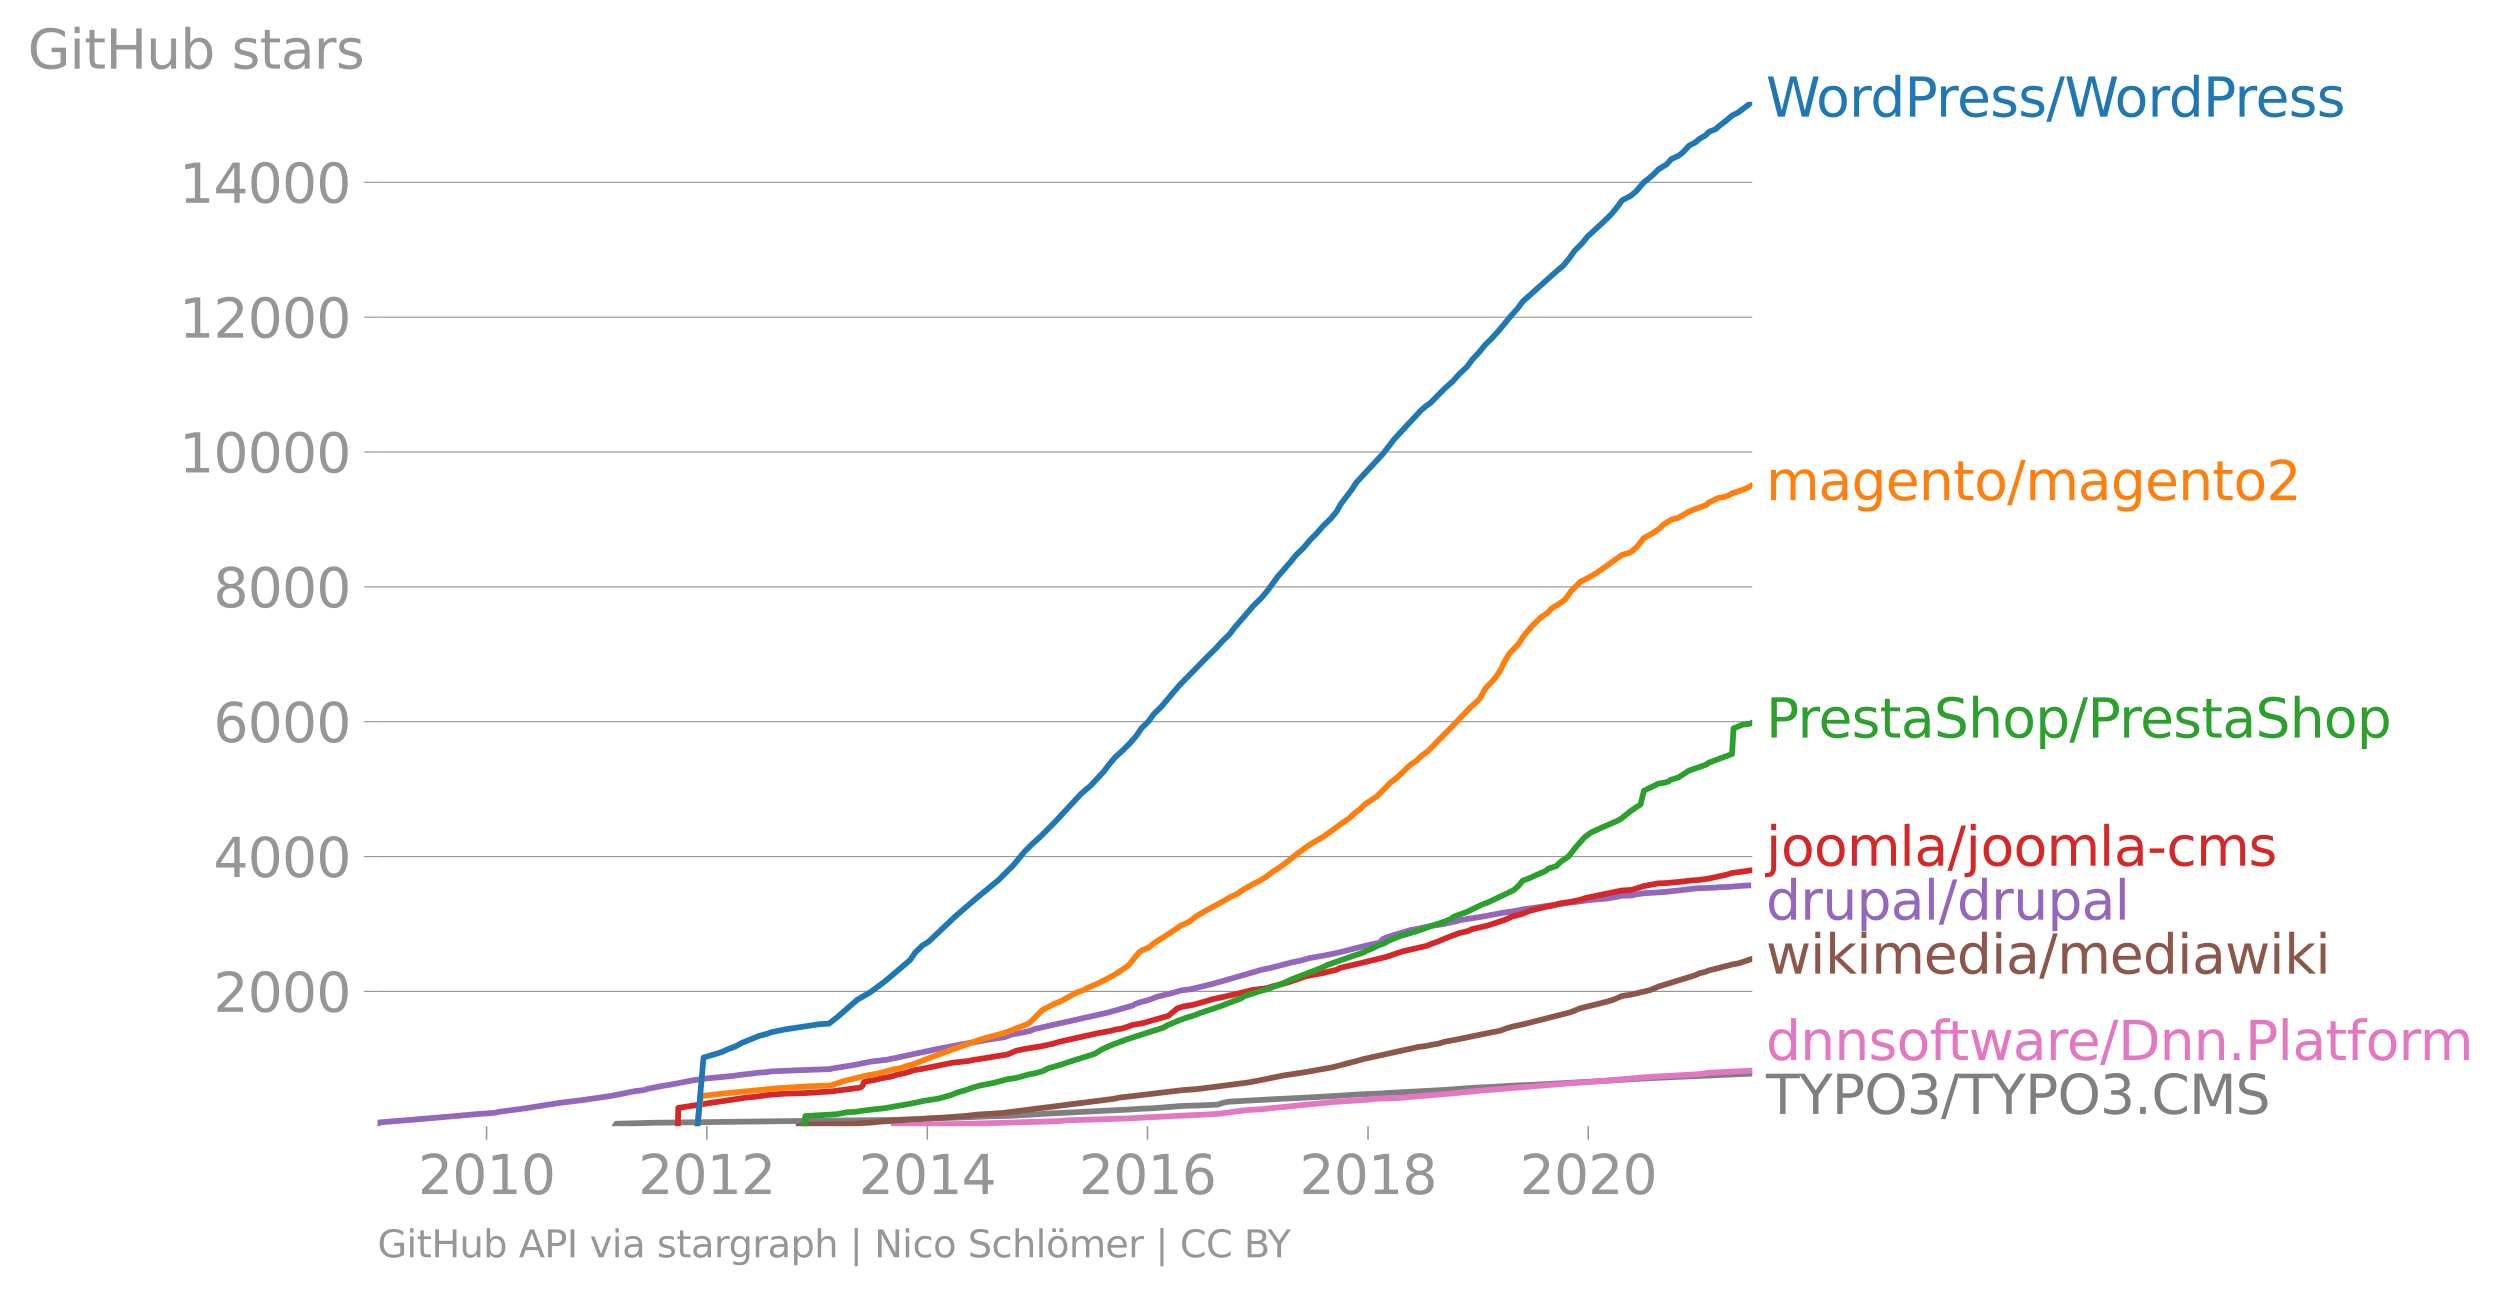 <svg height="448.138" viewBox="0 0 649.443 336.104" width="865.924" xmlns="http://www.w3.org/2000/svg" xmlns:xlink="http://www.w3.org/1999/xlink"><defs><style>*{stroke-linecap:butt;stroke-linejoin:round}</style></defs><g id="figure_1"><path d="M0 336.104h649.443V0H0z" style="fill:none" id="patch_1"/><g id="axes_1"><path d="M98.073 292.56h357.12V26.446H98.073z" style="fill:none" id="patch_2"/><path clip-path="url(#p1e7a2d6b0b)" d="m159.735 292.56.349-.631 9.864-.263 63.19-.77 5.09-.229 11.171-.35 7.911-.333 5.297-.122 10.1-.613 19.943-.981 3.767-.245 3.204-.123 7.134-.578 5.185-.175 4.37-.193 1.108-.385 1.712-.368 6.588-.368 6.75-.368 9.55-.473 12.166-.753 4.87-.175.96-.105 14.065-.753 9.892-.7 2.924-.123 8.2-.473 2.88-.088 11.918-.665 7.126-.386 2.655-.14 3.767-.263 3.54-.21 7.069-.333 20.97-.928h0" style="fill:none;stroke:#7f7f7f;stroke-linecap:square;stroke-width:1.5" id="line2d_1"/><g id="matplotlib.axis_1"><g id="xtick_1"><g id="line2d_2"><defs><path d="M0 0v3.5" id="m5757eb137d" style="stroke:#969696;stroke-width:.4"/></defs><use style="fill:#969696;stroke:#969696;stroke-width:.4" x="126.396" xlink:href="#m5757eb137d" y="292.559"/></g><g style="fill:#969696" transform="matrix(.14 0 0 -.14 108.581 310.197)" id="text_1"><defs><path d="M1228 531h2203V0H469v531q359 372 979 998 621 627 780 809 303 340 423 576 121 236 121 464 0 372-261 606-261 235-680 235-297 0-627-103-329-103-704-313v638q381 153 712 231 332 78 607 78 725 0 1156-363 431-362 431-968 0-288-108-546-107-257-392-607-78-91-497-524-418-433-1181-1211z" id="DejaVuSans-32" transform="scale(.016)"/><path d="M2034 4250q-487 0-733-480-245-479-245-1442 0-959 245-1439 246-480 733-480 491 0 736 480 246 480 246 1439 0 963-246 1442-245 480-736 480zm0 500q785 0 1199-621 414-620 414-1801 0-1178-414-1799Q2819-91 2034-91q-784 0-1198 620-414 621-414 1799 0 1181 414 1801 414 621 1198 621z" id="DejaVuSans-30" transform="scale(.016)"/><path d="M794 531h1031v3560L703 3866v575l1116 225h631V531h1031V0H794v531z" id="DejaVuSans-31" transform="scale(.016)"/></defs><use xlink:href="#DejaVuSans-32"/><use x="63.623" xlink:href="#DejaVuSans-30"/><use x="127.246" xlink:href="#DejaVuSans-31"/><use x="190.869" xlink:href="#DejaVuSans-30"/></g></g><g id="xtick_2"><use style="fill:#969696;stroke:#969696;stroke-width:.4" x="183.604" xlink:href="#m5757eb137d" y="292.559" id="line2d_3"/><g style="fill:#969696" transform="matrix(.14 0 0 -.14 165.789 310.197)" id="text_2"><use xlink:href="#DejaVuSans-32"/><use x="63.623" xlink:href="#DejaVuSans-30"/><use x="127.246" xlink:href="#DejaVuSans-31"/><use x="190.869" xlink:href="#DejaVuSans-32"/></g></g><g id="xtick_3"><use style="fill:#969696;stroke:#969696;stroke-width:.4" x="240.89" xlink:href="#m5757eb137d" y="292.559" id="line2d_4"/><g style="fill:#969696" transform="matrix(.14 0 0 -.14 223.075 310.197)" id="text_3"><defs><path d="M2419 4116 825 1625h1594v2491zm-166 550h794V1625h666v-525h-666V0h-628v1100H313v609l1940 2957z" id="DejaVuSans-34" transform="scale(.016)"/></defs><use xlink:href="#DejaVuSans-32"/><use x="63.623" xlink:href="#DejaVuSans-30"/><use x="127.246" xlink:href="#DejaVuSans-31"/><use x="190.869" xlink:href="#DejaVuSans-34"/></g></g><g id="xtick_4"><use style="fill:#969696;stroke:#969696;stroke-width:.4" x="298.097" xlink:href="#m5757eb137d" y="292.559" id="line2d_5"/><g style="fill:#969696" transform="matrix(.14 0 0 -.14 280.282 310.197)" id="text_4"><defs><path d="M2113 2584q-425 0-674-291-248-290-248-796 0-503 248-796 249-292 674-292t673 292q248 293 248 796 0 506-248 796-248 291-673 291zm1253 1979v-575q-238 112-480 171-242 60-480 60-625 0-955-422-329-422-376-1275 184 272 462 417 279 145 613 145 703 0 1111-427 408-426 408-1160 0-719-425-1154Q2819-91 2113-91q-810 0-1238 620-428 621-428 1799 0 1106 525 1764t1409 658q238 0 480-47t505-140z" id="DejaVuSans-36" transform="scale(.016)"/></defs><use xlink:href="#DejaVuSans-32"/><use x="63.623" xlink:href="#DejaVuSans-30"/><use x="127.246" xlink:href="#DejaVuSans-31"/><use x="190.869" xlink:href="#DejaVuSans-36"/></g></g><g id="xtick_5"><use style="fill:#969696;stroke:#969696;stroke-width:.4" x="355.383" xlink:href="#m5757eb137d" y="292.559" id="line2d_6"/><g style="fill:#969696" transform="matrix(.14 0 0 -.14 337.568 310.197)" id="text_5"><defs><path d="M2034 2216q-450 0-708-241-257-241-257-662 0-422 257-663 258-241 708-241t709 242q260 243 260 662 0 421-258 662-257 241-711 241zm-631 268q-406 100-633 378-226 279-226 679 0 559 398 884 399 325 1092 325 697 0 1094-325t397-884q0-400-227-679-226-278-629-378 456-106 710-416 255-309 255-755 0-679-414-1042Q2806-91 2034-91q-771 0-1186 362-414 363-414 1042 0 446 256 755 257 310 713 416zm-231 997q0-362 226-565 227-203 636-203 407 0 636 203 230 203 230 565 0 363-230 566-229 203-636 203-409 0-636-203-226-203-226-566z" id="DejaVuSans-38" transform="scale(.016)"/></defs><use xlink:href="#DejaVuSans-32"/><use x="63.623" xlink:href="#DejaVuSans-30"/><use x="127.246" xlink:href="#DejaVuSans-31"/><use x="190.869" xlink:href="#DejaVuSans-38"/></g></g><g id="xtick_6"><use style="fill:#969696;stroke:#969696;stroke-width:.4" x="412.59" xlink:href="#m5757eb137d" y="292.559" id="line2d_7"/><g style="fill:#969696" transform="matrix(.14 0 0 -.14 394.775 310.197)" id="text_6"><use xlink:href="#DejaVuSans-32"/><use x="63.623" xlink:href="#DejaVuSans-30"/><use x="127.246" xlink:href="#DejaVuSans-32"/><use x="190.869" xlink:href="#DejaVuSans-30"/></g></g></g><g id="matplotlib.axis_2"><g id="ytick_1"><path clip-path="url(#p1e7a2d6b0b)" d="M98.073 257.546h357.12" style="fill:none;stroke:#969696;stroke-linecap:square;stroke-width:.3" id="line2d_8"/><g id="line2d_9"><defs><path d="M0 0h-3.5" id="mc41601479d" style="stroke:#969696;stroke-width:.3"/></defs><use style="fill:#969696;stroke:#969696;stroke-width:.3" x="98.073" xlink:href="#mc41601479d" y="257.546"/></g><g style="fill:#969696" transform="matrix(.14 0 0 -.14 55.443 262.865)" id="text_7"><use xlink:href="#DejaVuSans-32"/><use x="63.623" xlink:href="#DejaVuSans-30"/><use x="127.246" xlink:href="#DejaVuSans-30"/><use x="190.869" xlink:href="#DejaVuSans-30"/></g></g><g id="ytick_2"><path clip-path="url(#p1e7a2d6b0b)" d="M98.073 222.515h357.12" style="fill:none;stroke:#969696;stroke-linecap:square;stroke-width:.3" id="line2d_10"/><use style="fill:#969696;stroke:#969696;stroke-width:.3" x="98.073" xlink:href="#mc41601479d" y="222.515" id="line2d_11"/><g style="fill:#969696" transform="matrix(.14 0 0 -.14 55.443 227.834)" id="text_8"><use xlink:href="#DejaVuSans-34"/><use x="63.623" xlink:href="#DejaVuSans-30"/><use x="127.246" xlink:href="#DejaVuSans-30"/><use x="190.869" xlink:href="#DejaVuSans-30"/></g></g><g id="ytick_3"><path clip-path="url(#p1e7a2d6b0b)" d="M98.073 187.484h357.12" style="fill:none;stroke:#969696;stroke-linecap:square;stroke-width:.3" id="line2d_12"/><use style="fill:#969696;stroke:#969696;stroke-width:.3" x="98.073" xlink:href="#mc41601479d" y="187.484" id="line2d_13"/><g style="fill:#969696" transform="matrix(.14 0 0 -.14 55.443 192.803)" id="text_9"><use xlink:href="#DejaVuSans-36"/><use x="63.623" xlink:href="#DejaVuSans-30"/><use x="127.246" xlink:href="#DejaVuSans-30"/><use x="190.869" xlink:href="#DejaVuSans-30"/></g></g><g id="ytick_4"><path clip-path="url(#p1e7a2d6b0b)" d="M98.073 152.453h357.12" style="fill:none;stroke:#969696;stroke-linecap:square;stroke-width:.3" id="line2d_14"/><use style="fill:#969696;stroke:#969696;stroke-width:.3" x="98.073" xlink:href="#mc41601479d" y="152.453" id="line2d_15"/><g style="fill:#969696" transform="matrix(.14 0 0 -.14 55.443 157.772)" id="text_10"><use xlink:href="#DejaVuSans-38"/><use x="63.623" xlink:href="#DejaVuSans-30"/><use x="127.246" xlink:href="#DejaVuSans-30"/><use x="190.869" xlink:href="#DejaVuSans-30"/></g></g><g id="ytick_5"><path clip-path="url(#p1e7a2d6b0b)" d="M98.073 117.422h357.12" style="fill:none;stroke:#969696;stroke-linecap:square;stroke-width:.3" id="line2d_16"/><use style="fill:#969696;stroke:#969696;stroke-width:.3" x="98.073" xlink:href="#mc41601479d" y="117.422" id="line2d_17"/><g style="fill:#969696" transform="matrix(.14 0 0 -.14 46.536 122.741)" id="text_11"><use xlink:href="#DejaVuSans-31"/><use x="63.623" xlink:href="#DejaVuSans-30"/><use x="127.246" xlink:href="#DejaVuSans-30"/><use x="190.869" xlink:href="#DejaVuSans-30"/><use x="254.492" xlink:href="#DejaVuSans-30"/></g></g><g id="ytick_6"><path clip-path="url(#p1e7a2d6b0b)" d="M98.073 82.391h357.12" style="fill:none;stroke:#969696;stroke-linecap:square;stroke-width:.3" id="line2d_18"/><use style="fill:#969696;stroke:#969696;stroke-width:.3" x="98.073" xlink:href="#mc41601479d" y="82.391" id="line2d_19"/><g style="fill:#969696" transform="matrix(.14 0 0 -.14 46.536 87.71)" id="text_12"><use xlink:href="#DejaVuSans-31"/><use x="63.623" xlink:href="#DejaVuSans-32"/><use x="127.246" xlink:href="#DejaVuSans-30"/><use x="190.869" xlink:href="#DejaVuSans-30"/><use x="254.492" xlink:href="#DejaVuSans-30"/></g></g><g id="ytick_7"><path clip-path="url(#p1e7a2d6b0b)" d="M98.073 47.36h357.12" style="fill:none;stroke:#969696;stroke-linecap:square;stroke-width:.3" id="line2d_20"/><use style="fill:#969696;stroke:#969696;stroke-width:.3" x="98.073" xlink:href="#mc41601479d" y="47.361" id="line2d_21"/><g style="fill:#969696" transform="matrix(.14 0 0 -.14 46.536 52.68)" id="text_13"><use xlink:href="#DejaVuSans-31"/><use x="63.623" xlink:href="#DejaVuSans-34"/><use x="127.246" xlink:href="#DejaVuSans-30"/><use x="190.869" xlink:href="#DejaVuSans-30"/><use x="254.492" xlink:href="#DejaVuSans-30"/></g></g><g style="fill:#969696" transform="matrix(.14 0 0 -.14 7.2 17.838)" id="text_14"><defs><path d="M3809 666v1253H2778v519h1656V434q-365-259-806-392-440-133-940-133-1094 0-1712 639-617 640-617 1780 0 1144 617 1783 618 639 1712 639 456 0 867-113 411-112 758-331v-672q-350 297-744 447t-828 150q-857 0-1287-478-429-478-429-1425 0-944 429-1422 430-478 1287-478 334 0 596 58 263 58 472 180z" id="DejaVuSans-47" transform="scale(.016)"/><path d="M603 3500h575V0H603v3500zm0 1363h575v-729H603v729z" id="DejaVuSans-69" transform="scale(.016)"/><path d="M1172 4494v-994h1184v-447H1172V1153q0-428 117-550t477-122h590V0h-590q-666 0-919 248-253 249-253 905v1900H172v447h422v994h578z" id="DejaVuSans-74" transform="scale(.016)"/><path d="M628 4666h631V2753h2294v1913h631V0h-631v2222H1259V0H628v4666z" id="DejaVuSans-48" transform="scale(.016)"/><path d="M544 1381v2119h575V1403q0-497 193-746 194-248 582-248 465 0 735 297 271 297 271 810v1984h575V0h-575v538q-209-319-486-474-276-155-642-155-603 0-916 375-312 375-312 1097zm1447 2203z" id="DejaVuSans-75" transform="scale(.016)"/><path d="M3116 1747q0 634-261 995t-717 361q-457 0-718-361t-261-995q0-634 261-995t718-361q456 0 717 361t261 995zM1159 2969q182 312 458 463 277 152 661 152 638 0 1036-506 399-506 399-1331T3314 415Q2916-91 2278-91q-384 0-661 152-276 152-458 464V0H581v4863h578V2969z" id="DejaVuSans-62" transform="scale(.016)"/><path d="M2834 3397v-544q-243 125-506 187-262 63-544 63-428 0-642-131t-214-394q0-200 153-314t616-217l197-44q612-131 870-370t258-667q0-488-386-773Q2250-91 1575-91q-281 0-586 55T347 128v594q319-166 628-249 309-82 613-82 406 0 624 139 219 139 219 392 0 234-158 359-157 125-692 241l-200 47q-534 112-772 345-237 233-237 639 0 494 350 762 350 269 994 269 318 0 599-47 282-46 519-140z" id="DejaVuSans-73" transform="scale(.016)"/><path d="M2194 1759q-697 0-966-159t-269-544q0-306 202-486 202-179 548-179 479 0 768 339t289 901v128h-572zm1147 238V0h-575v531q-197-318-491-470T1556-91q-537 0-855 302-317 302-317 808 0 590 395 890 396 300 1180 300h807v57q0 397-261 614t-733 217q-300 0-585-72-284-72-546-216v532q315 122 612 182 297 61 578 61 760 0 1135-394 375-393 375-1193z" id="DejaVuSans-61" transform="scale(.016)"/><path d="M2631 2963q-97 56-211 82-114 27-251 27-488 0-749-317t-261-911V0H581v3500h578v-544q182 319 472 473 291 155 707 155 59 0 131-8 72-7 159-23l3-590z" id="DejaVuSans-72" transform="scale(.016)"/></defs><use xlink:href="#DejaVuSans-47"/><use x="77.49" xlink:href="#DejaVuSans-69"/><use x="105.273" xlink:href="#DejaVuSans-74"/><use x="144.482" xlink:href="#DejaVuSans-48"/><use x="219.678" xlink:href="#DejaVuSans-75"/><use x="283.057" xlink:href="#DejaVuSans-62"/><use x="346.533" xlink:href="#DejaVuSans-20"/><use x="378.32" xlink:href="#DejaVuSans-73"/><use x="430.42" xlink:href="#DejaVuSans-74"/><use x="469.629" xlink:href="#DejaVuSans-61"/><use x="530.908" xlink:href="#DejaVuSans-72"/><use x="572.021" xlink:href="#DejaVuSans-73"/></g></g><path clip-path="url(#p1e7a2d6b0b)" d="m232.2 292.56 1.24-.123 3.597-.14 4.62-.228 8.683-.105 10.52-.298 14.666-.438 1.599-.193 16.497-.508 3.977-.245 9.58-.473 4.354-.192 4.965-.28 7.42-.964 3.264-.193 19.126-1.909 8.7-.578 3.425-.315 5.078-.158 14.5-1.243 5.791-.578 19.444-1.612 3.716-.298 8.018-.578 12.985-1.12 13.492-.754 2.41-.35 8.722-.438 2.192-.123h0" style="fill:none;stroke:#e377c2;stroke-linecap:square;stroke-width:1.5" id="line2d_22"/><path clip-path="url(#p1e7a2d6b0b)" d="m207.568 292.56 1.5-.439 12.803-.21.569-.07 3.454-.193 3.227-.297 1.577-.106 3.984-.262 5.799-.386 5.417-.332 4.447-.333 3.53-.386 6.365-.402 29.222-3.714 1.092-.262 16.62-1.98 3.701-.262 13.367-1.717 2.759-.525 6.575-1.331 5.276-.789 7.385-1.33 6.099-1.595 1.874-.525 14.284-3.153 2.138-.263 1.179-.28 1.727-.263 1.698-.525 2.857-.526 9.045-1.856 2.697-.526 1.373-.543 1.79-.525 2.517-.526 3.1-.788 9.357-2.382 2.591-1.05 6.466-1.595 1.848-.525 2.522-1.069 2.112-.297 5.172-1.227 2.195-.928 9.55-2.942 1.009-.49 1.505-.351.917-.368 6.067-1.559 1.739-.315 3.495-1.174h0" style="fill:none;stroke:#8c564b;stroke-linecap:square;stroke-width:1.5" id="line2d_23"/><g style="fill:#1f77b4" transform="matrix(.14 0 0 -.14 458.764 30.31)" id="text_15"><defs><path d="M213 4666h637l981-3944 978 3944h710l981-3944 978 3944h641L4947 0h-794l-984 4050L2175 0h-794L213 4666z" id="DejaVuSans-57" transform="scale(.016)"/><path d="M1959 3097q-462 0-731-361t-269-989q0-628 267-989 268-361 733-361 460 0 728 362 269 363 269 988 0 622-269 986-268 364-728 364zm0 487q750 0 1178-488 429-487 429-1349 0-859-429-1349Q2709-91 1959-91q-753 0-1180 489-426 490-426 1349 0 862 426 1349 427 488 1180 488z" id="DejaVuSans-6f" transform="scale(.016)"/><path d="M2906 2969v1894h575V0h-575v525q-181-312-458-464-276-152-664-152-634 0-1033 506-398 507-398 1332t398 1331q399 506 1033 506 388 0 664-152 277-151 458-463zM947 1747q0-634 261-995t717-361q456 0 718 361 263 361 263 995t-263 995q-262 361-718 361t-717-361q-261-361-261-995z" id="DejaVuSans-64" transform="scale(.016)"/><path d="M1259 4147V2394h794q441 0 681 228 241 228 241 650 0 419-241 647-240 228-681 228h-794zm-631 519h1425q785 0 1186-355 402-355 402-1039 0-691-402-1044-401-353-1186-353h-794V0H628v4666z" id="DejaVuSans-50" transform="scale(.016)"/><path d="M3597 1894v-281H953q38-594 358-905t892-311q331 0 642 81t618 244V178Q3153 47 2828-22t-659-69q-838 0-1327 487-489 488-489 1320 0 859 464 1363 464 505 1252 505 706 0 1117-455 411-454 411-1235zm-575 169q-6 471-264 752-258 282-683 282-481 0-770-272t-333-766l2050 4z" id="DejaVuSans-65" transform="scale(.016)"/><path d="M1625 4666h531L531-594H0l1625 5260z" id="DejaVuSans-2f" transform="scale(.016)"/></defs><use xlink:href="#DejaVuSans-57"/><use x="93.002" xlink:href="#DejaVuSans-6f"/><use x="154.184" xlink:href="#DejaVuSans-72"/><use x="193.547" xlink:href="#DejaVuSans-64"/><use x="257.023" xlink:href="#DejaVuSans-50"/><use x="315.576" xlink:href="#DejaVuSans-72"/><use x="354.439" xlink:href="#DejaVuSans-65"/><use x="415.963" xlink:href="#DejaVuSans-73"/><use x="468.063" xlink:href="#DejaVuSans-73"/><use x="520.162" xlink:href="#DejaVuSans-2f"/><use x="553.854" xlink:href="#DejaVuSans-57"/><use x="646.855" xlink:href="#DejaVuSans-6f"/><use x="708.037" xlink:href="#DejaVuSans-72"/><use x="747.4" xlink:href="#DejaVuSans-64"/><use x="810.877" xlink:href="#DejaVuSans-50"/><use x="869.43" xlink:href="#DejaVuSans-72"/><use x="908.293" xlink:href="#DejaVuSans-65"/><use x="969.816" xlink:href="#DejaVuSans-73"/><use x="1021.916" xlink:href="#DejaVuSans-73"/></g><g style="fill:#ff7f0e" transform="matrix(.14 0 0 -.14 458.764 129.92)" id="text_16"><defs><path d="M3328 2828q216 388 516 572t706 184q547 0 844-383 297-382 297-1088V0h-578v2094q0 503-179 746-178 244-543 244-447 0-707-297-259-296-259-809V0h-578v2094q0 506-178 748t-550 242q-441 0-701-298-259-298-259-808V0H581v3500h578v-544q197 322 472 475t653 153q382 0 649-194 267-193 395-562z" id="DejaVuSans-6d" transform="scale(.016)"/><path d="M2906 1791q0 625-258 968-257 344-723 344-462 0-720-344-258-343-258-968 0-622 258-966t720-344q466 0 723 344 258 344 258 966zm575-1357q0-893-397-1329-396-436-1215-436-303 0-572 45t-522 139v559q253-137 500-202 247-66 503-66 566 0 847 295t281 892v285q-178-310-456-463T1784 0Q1141 0 747 490 353 981 353 1791q0 812 394 1302 394 491 1037 491 388 0 666-153t456-462v531h575V434z" id="DejaVuSans-67" transform="scale(.016)"/><path d="M3513 2113V0h-575v2094q0 497-194 743-194 247-581 247-466 0-735-297-269-296-269-809V0H581v3500h578v-544q207 316 486 472 280 156 646 156 603 0 912-373 310-373 310-1098z" id="DejaVuSans-6e" transform="scale(.016)"/></defs><use xlink:href="#DejaVuSans-6d"/><use x="97.412" xlink:href="#DejaVuSans-61"/><use x="158.691" xlink:href="#DejaVuSans-67"/><use x="222.168" xlink:href="#DejaVuSans-65"/><use x="283.691" xlink:href="#DejaVuSans-6e"/><use x="347.07" xlink:href="#DejaVuSans-74"/><use x="386.279" xlink:href="#DejaVuSans-6f"/><use x="447.461" xlink:href="#DejaVuSans-2f"/><use x="481.152" xlink:href="#DejaVuSans-6d"/><use x="578.564" xlink:href="#DejaVuSans-61"/><use x="639.844" xlink:href="#DejaVuSans-67"/><use x="703.32" xlink:href="#DejaVuSans-65"/><use x="764.844" xlink:href="#DejaVuSans-6e"/><use x="828.223" xlink:href="#DejaVuSans-74"/><use x="867.432" xlink:href="#DejaVuSans-6f"/><use x="928.613" xlink:href="#DejaVuSans-32"/></g><g style="fill:#2ca02c" transform="matrix(.14 0 0 -.14 458.764 191.61)" id="text_17"><defs><path d="M3425 4513v-616q-359 172-678 256-319 85-616 85-515 0-795-200t-280-569q0-310 186-468 186-157 705-254l381-78q706-135 1042-474t336-907q0-679-455-1029Q2797-91 1919-91q-331 0-705 75-373 75-773 222v650q384-215 753-325 369-109 725-109 540 0 834 212 294 213 294 607 0 343-211 537t-692 291l-385 75q-706 140-1022 440-315 300-315 835 0 619 436 975t1201 356q329 0 669-60 341-59 697-177z" id="DejaVuSans-53" transform="scale(.016)"/><path d="M3513 2113V0h-575v2094q0 497-194 743-194 247-581 247-466 0-735-297-269-296-269-809V0H581v4863h578V2956q207 316 486 472 280 156 646 156 603 0 912-373 310-373 310-1098z" id="DejaVuSans-68" transform="scale(.016)"/><path d="M1159 525v-1856H581v4831h578v-531q182 312 458 463 277 152 661 152 638 0 1036-506 399-506 399-1331T3314 415Q2916-91 2278-91q-384 0-661 152-276 152-458 464zm1957 1222q0 634-261 995t-717 361q-457 0-718-361t-261-995q0-634 261-995t718-361q456 0 717 361t261 995z" id="DejaVuSans-70" transform="scale(.016)"/></defs><use xlink:href="#DejaVuSans-50"/><use x="58.553" xlink:href="#DejaVuSans-72"/><use x="97.416" xlink:href="#DejaVuSans-65"/><use x="158.939" xlink:href="#DejaVuSans-73"/><use x="211.039" xlink:href="#DejaVuSans-74"/><use x="250.248" xlink:href="#DejaVuSans-61"/><use x="311.527" xlink:href="#DejaVuSans-53"/><use x="375.004" xlink:href="#DejaVuSans-68"/><use x="438.383" xlink:href="#DejaVuSans-6f"/><use x="499.564" xlink:href="#DejaVuSans-70"/><use x="563.041" xlink:href="#DejaVuSans-2f"/><use x="596.732" xlink:href="#DejaVuSans-50"/><use x="655.285" xlink:href="#DejaVuSans-72"/><use x="694.148" xlink:href="#DejaVuSans-65"/><use x="755.672" xlink:href="#DejaVuSans-73"/><use x="807.771" xlink:href="#DejaVuSans-74"/><use x="846.98" xlink:href="#DejaVuSans-61"/><use x="908.26" xlink:href="#DejaVuSans-53"/><use x="971.736" xlink:href="#DejaVuSans-68"/><use x="1035.115" xlink:href="#DejaVuSans-6f"/><use x="1096.297" xlink:href="#DejaVuSans-70"/></g><g style="fill:#d62728" transform="matrix(.14 0 0 -.14 458.764 224.904)" id="text_18"><defs><path d="M603 3500h575V-63q0-668-255-968-254-300-820-300h-219v487H38q328 0 446 152Q603-541 603-63v3563zm0 1363h575v-729H603v729z" id="DejaVuSans-6a" transform="scale(.016)"/><path d="M603 4863h575V0H603v4863z" id="DejaVuSans-6c" transform="scale(.016)"/><path d="M313 2009h1684v-512H313v512z" id="DejaVuSans-2d" transform="scale(.016)"/><path d="M3122 3366v-538q-244 135-489 202t-495 67q-560 0-870-355-309-354-309-995t309-996q310-354 870-354 250 0 495 67t489 202V134Q2881 22 2623-34q-257-57-548-57-791 0-1257 497-465 497-465 1341 0 856 470 1346 471 491 1290 491 265 0 518-55 253-54 491-163z" id="DejaVuSans-63" transform="scale(.016)"/></defs><use xlink:href="#DejaVuSans-6a"/><use x="27.783" xlink:href="#DejaVuSans-6f"/><use x="88.965" xlink:href="#DejaVuSans-6f"/><use x="150.146" xlink:href="#DejaVuSans-6d"/><use x="247.559" xlink:href="#DejaVuSans-6c"/><use x="275.342" xlink:href="#DejaVuSans-61"/><use x="336.621" xlink:href="#DejaVuSans-2f"/><use x="370.313" xlink:href="#DejaVuSans-6a"/><use x="398.096" xlink:href="#DejaVuSans-6f"/><use x="459.277" xlink:href="#DejaVuSans-6f"/><use x="520.459" xlink:href="#DejaVuSans-6d"/><use x="617.871" xlink:href="#DejaVuSans-6c"/><use x="645.654" xlink:href="#DejaVuSans-61"/><use x="706.934" xlink:href="#DejaVuSans-2d"/><use x="743.018" xlink:href="#DejaVuSans-63"/><use x="797.998" xlink:href="#DejaVuSans-6d"/><use x="895.41" xlink:href="#DejaVuSans-73"/></g><g style="fill:#9467bd" transform="matrix(.14 0 0 -.14 458.764 238.904)" id="text_19"><use xlink:href="#DejaVuSans-64"/><use x="63.477" xlink:href="#DejaVuSans-72"/><use x="104.59" xlink:href="#DejaVuSans-75"/><use x="167.969" xlink:href="#DejaVuSans-70"/><use x="231.445" xlink:href="#DejaVuSans-61"/><use x="292.725" xlink:href="#DejaVuSans-6c"/><use x="320.508" xlink:href="#DejaVuSans-2f"/><use x="354.199" xlink:href="#DejaVuSans-64"/><use x="417.676" xlink:href="#DejaVuSans-72"/><use x="458.789" xlink:href="#DejaVuSans-75"/><use x="522.168" xlink:href="#DejaVuSans-70"/><use x="585.645" xlink:href="#DejaVuSans-61"/><use x="646.924" xlink:href="#DejaVuSans-6c"/></g><g style="fill:#8c564b" transform="matrix(.14 0 0 -.14 458.764 252.931)" id="text_20"><defs><path d="M269 3500h575l719-2731 715 2731h678l719-2731 716 2731h575L4050 0h-678l-753 2869L1863 0h-679L269 3500z" id="DejaVuSans-77" transform="scale(.016)"/><path d="M581 4863h578V1991l1716 1509h734L1753 1863 3688 0h-750L1159 1709V0H581v4863z" id="DejaVuSans-6b" transform="scale(.016)"/></defs><use xlink:href="#DejaVuSans-77"/><use x="81.787" xlink:href="#DejaVuSans-69"/><use x="109.57" xlink:href="#DejaVuSans-6b"/><use x="167.48" xlink:href="#DejaVuSans-69"/><use x="195.264" xlink:href="#DejaVuSans-6d"/><use x="292.676" xlink:href="#DejaVuSans-65"/><use x="354.199" xlink:href="#DejaVuSans-64"/><use x="417.676" xlink:href="#DejaVuSans-69"/><use x="445.459" xlink:href="#DejaVuSans-61"/><use x="506.738" xlink:href="#DejaVuSans-2f"/><use x="540.43" xlink:href="#DejaVuSans-6d"/><use x="637.842" xlink:href="#DejaVuSans-65"/><use x="699.365" xlink:href="#DejaVuSans-64"/><use x="762.842" xlink:href="#DejaVuSans-69"/><use x="790.625" xlink:href="#DejaVuSans-61"/><use x="851.904" xlink:href="#DejaVuSans-77"/><use x="933.691" xlink:href="#DejaVuSans-69"/><use x="961.475" xlink:href="#DejaVuSans-6b"/><use x="1019.385" xlink:href="#DejaVuSans-69"/></g><g style="fill:#e377c2" transform="matrix(.14 0 0 -.14 458.764 275.375)" id="text_21"><defs><path d="M2375 4863v-479h-550q-309 0-430-125-120-125-120-450v-309h947v-447h-947V0H697v3053H147v447h550v244q0 584 272 851 272 268 862 268h544z" id="DejaVuSans-66" transform="scale(.016)"/><path d="M1259 4147V519h763q966 0 1414 437 448 438 448 1382 0 937-448 1373t-1414 436h-763zm-631 519h1297q1356 0 1990-564 635-564 635-1764 0-1207-638-1773Q3275 0 1925 0H628v4666z" id="DejaVuSans-44" transform="scale(.016)"/><path d="M684 794h660V0H684v794z" id="DejaVuSans-2e" transform="scale(.016)"/></defs><use xlink:href="#DejaVuSans-64"/><use x="63.477" xlink:href="#DejaVuSans-6e"/><use x="126.855" xlink:href="#DejaVuSans-6e"/><use x="190.234" xlink:href="#DejaVuSans-73"/><use x="242.334" xlink:href="#DejaVuSans-6f"/><use x="303.516" xlink:href="#DejaVuSans-66"/><use x="336.971" xlink:href="#DejaVuSans-74"/><use x="376.18" xlink:href="#DejaVuSans-77"/><use x="457.967" xlink:href="#DejaVuSans-61"/><use x="519.246" xlink:href="#DejaVuSans-72"/><use x="558.109" xlink:href="#DejaVuSans-65"/><use x="619.633" xlink:href="#DejaVuSans-2f"/><use x="653.324" xlink:href="#DejaVuSans-44"/><use x="730.326" xlink:href="#DejaVuSans-6e"/><use x="793.705" xlink:href="#DejaVuSans-6e"/><use x="857.084" xlink:href="#DejaVuSans-2e"/><use x="888.871" xlink:href="#DejaVuSans-50"/><use x="949.174" xlink:href="#DejaVuSans-6c"/><use x="976.957" xlink:href="#DejaVuSans-61"/><use x="1038.236" xlink:href="#DejaVuSans-74"/><use x="1077.445" xlink:href="#DejaVuSans-66"/><use x="1112.65" xlink:href="#DejaVuSans-6f"/><use x="1173.832" xlink:href="#DejaVuSans-72"/><use x="1213.195" xlink:href="#DejaVuSans-6d"/></g><g style="fill:#7f7f7f" transform="matrix(.14 0 0 -.14 458.764 289.375)" id="text_22"><defs><path d="M-19 4666h3947v-532H2272V0h-634v4134H-19v532z" id="DejaVuSans-54" transform="scale(.016)"/><path d="M-13 4666h679l1293-1919 1285 1919h678L2272 2222V0h-634v2222L-13 4666z" id="DejaVuSans-59" transform="scale(.016)"/><path d="M2522 4238q-688 0-1093-513-404-512-404-1397 0-881 404-1394 405-512 1093-512 687 0 1089 512 402 513 402 1394 0 885-402 1397-402 513-1089 513zm0 512q981 0 1568-658 588-658 588-1764 0-1103-588-1761Q3503-91 2522-91q-984 0-1574 656-589 657-589 1763t589 1764q590 658 1574 658z" id="DejaVuSans-4f" transform="scale(.016)"/><path d="M2597 2516q453-97 707-404 255-306 255-756 0-690-475-1069Q2609-91 1734-91q-293 0-604 58T488 141v609q262-153 574-231 313-78 654-78 593 0 904 234t311 681q0 413-289 645-289 233-804 233h-544v519h569q465 0 712 186t247 536q0 359-255 551-254 193-729 193-260 0-557-57-297-56-653-174v562q360 100 674 150t592 50q719 0 1137-327 419-326 419-882 0-388-222-655t-631-370z" id="DejaVuSans-33" transform="scale(.016)"/><path d="M4122 4306v-665q-319 297-680 443-361 147-767 147-800 0-1225-489t-425-1414q0-922 425-1411t1225-489q406 0 767 147t680 444V359q-331-225-702-338-370-112-782-112-1060 0-1670 648-609 649-609 1771 0 1125 609 1773 610 649 1670 649 418 0 788-111 371-111 696-333z" id="DejaVuSans-43" transform="scale(.016)"/><path d="M628 4666h941l1190-3175 1197 3175h941V0h-616v4097L3078 897h-634L1241 4097V0H628v4666z" id="DejaVuSans-4d" transform="scale(.016)"/></defs><use xlink:href="#DejaVuSans-54"/><use x="61.084" xlink:href="#DejaVuSans-59"/><use x="122.168" xlink:href="#DejaVuSans-50"/><use x="182.471" xlink:href="#DejaVuSans-4f"/><use x="261.182" xlink:href="#DejaVuSans-33"/><use x="324.805" xlink:href="#DejaVuSans-2f"/><use x="358.496" xlink:href="#DejaVuSans-54"/><use x="419.58" xlink:href="#DejaVuSans-59"/><use x="480.664" xlink:href="#DejaVuSans-50"/><use x="540.967" xlink:href="#DejaVuSans-4f"/><use x="619.678" xlink:href="#DejaVuSans-33"/><use x="683.301" xlink:href="#DejaVuSans-2e"/><use x="715.088" xlink:href="#DejaVuSans-43"/><use x="784.912" xlink:href="#DejaVuSans-4d"/><use x="871.191" xlink:href="#DejaVuSans-53"/></g><g style="fill:#969696" transform="matrix(.097 0 0 -.097 98.073 326.613)" id="text_23"><defs><path d="m2188 4044-857-2322h1716l-859 2322zm-357 622h716L4325 0h-656l-425 1197H1141L716 0H50l1781 4666z" id="DejaVuSans-41" transform="scale(.016)"/><path d="M628 4666h631V0H628v4666z" id="DejaVuSans-49" transform="scale(.016)"/><path d="M191 3500h609L1894 563l1094 2937h609L2284 0h-781L191 3500z" id="DejaVuSans-76" transform="scale(.016)"/><path d="M1344 4891v-6400H813v6400h531z" id="DejaVuSans-7c" transform="scale(.016)"/><path d="M628 4666h850L3547 763v3903h612V0h-850L1241 3903V0H628v4666z" id="DejaVuSans-4e" transform="scale(.016)"/><path d="M1959 3097q-462 0-731-361t-269-989q0-628 267-989 268-361 733-361 460 0 728 362 269 363 269 988 0 622-269 986-268 364-728 364zm0 487q750 0 1178-488 429-487 429-1349 0-859-429-1349Q2709-91 1959-91q-753 0-1180 489-426 490-426 1349 0 862 426 1349 427 488 1180 488zm295 1266h634v-631h-634v631zm-1222 0h634v-631h-634v631z" id="DejaVuSans-f6" transform="scale(.016)"/><path d="M1259 2228V519h1013q509 0 754 211 246 211 246 645 0 438-246 645-245 208-754 208H1259zm0 1919V2741h935q462 0 688 173 227 174 227 530 0 353-227 528-226 175-688 175h-935zm-631 519h1613q722 0 1112-300 391-300 391-853 0-429-200-682t-588-315q466-100 724-418 258-317 258-792 0-625-425-966Q3088 0 2303 0H628v4666z" id="DejaVuSans-42" transform="scale(.016)"/></defs><use xlink:href="#DejaVuSans-47"/><use x="77.49" xlink:href="#DejaVuSans-69"/><use x="105.273" xlink:href="#DejaVuSans-74"/><use x="144.482" xlink:href="#DejaVuSans-48"/><use x="219.678" xlink:href="#DejaVuSans-75"/><use x="283.057" xlink:href="#DejaVuSans-62"/><use x="346.533" xlink:href="#DejaVuSans-20"/><use x="378.32" xlink:href="#DejaVuSans-41"/><use x="446.729" xlink:href="#DejaVuSans-50"/><use x="507.031" xlink:href="#DejaVuSans-49"/><use x="536.523" xlink:href="#DejaVuSans-20"/><use x="568.311" xlink:href="#DejaVuSans-76"/><use x="627.49" xlink:href="#DejaVuSans-69"/><use x="655.273" xlink:href="#DejaVuSans-61"/><use x="716.553" xlink:href="#DejaVuSans-20"/><use x="748.34" xlink:href="#DejaVuSans-73"/><use x="800.439" xlink:href="#DejaVuSans-74"/><use x="839.648" xlink:href="#DejaVuSans-61"/><use x="900.928" xlink:href="#DejaVuSans-72"/><use x="940.291" xlink:href="#DejaVuSans-67"/><use x="1003.768" xlink:href="#DejaVuSans-72"/><use x="1044.881" xlink:href="#DejaVuSans-61"/><use x="1106.16" xlink:href="#DejaVuSans-70"/><use x="1169.637" xlink:href="#DejaVuSans-68"/><use x="1233.016" xlink:href="#DejaVuSans-20"/><use x="1264.803" xlink:href="#DejaVuSans-7c"/><use x="1298.494" xlink:href="#DejaVuSans-20"/><use x="1330.281" xlink:href="#DejaVuSans-4e"/><use x="1405.086" xlink:href="#DejaVuSans-69"/><use x="1432.869" xlink:href="#DejaVuSans-63"/><use x="1487.85" xlink:href="#DejaVuSans-6f"/><use x="1549.031" xlink:href="#DejaVuSans-20"/><use x="1580.818" xlink:href="#DejaVuSans-53"/><use x="1644.295" xlink:href="#DejaVuSans-63"/><use x="1699.275" xlink:href="#DejaVuSans-68"/><use x="1762.654" xlink:href="#DejaVuSans-6c"/><use x="1790.438" xlink:href="#DejaVuSans-f6"/><use x="1851.619" xlink:href="#DejaVuSans-6d"/><use x="1949.031" xlink:href="#DejaVuSans-65"/><use x="2010.555" xlink:href="#DejaVuSans-72"/><use x="2051.668" xlink:href="#DejaVuSans-20"/><use x="2083.455" xlink:href="#DejaVuSans-7c"/><use x="2117.146" xlink:href="#DejaVuSans-20"/><use x="2148.934" xlink:href="#DejaVuSans-43"/><use x="2218.758" xlink:href="#DejaVuSans-43"/><use x="2288.582" xlink:href="#DejaVuSans-20"/><use x="2320.369" xlink:href="#DejaVuSans-42"/><use x="2383.473" xlink:href="#DejaVuSans-59"/></g><path clip-path="url(#p1e7a2d6b0b)" d="m98.073 292.56.037-.93 3.78-.332 11.235-.928 10.735-.946 4.696-.35.989-.246 6.959-.928 8.86-1.401 5.756-.7 8.024-1.174 5.682-1.156 2.204-.246 1.548-.455 3.627-.7 1.666-.246 5.979-1.156 3.274-.473 7.43-.718 1.545-.228 4.022-.455.61-.123 2.084-.122 1.604-.228 7.429-.315 7.876-.28.26-.123 5.766-.928 4.686-.929 3.992-.455 9.878-2.102 3.417-.718 5.91-1.156 5.615-.946 1.124-.245 4.557-.683 1.94-.718 2.649-.473 2.137-.456 1.06-.473 10.484-2.347 3.057-.7 5.307-1.174 6.627-1.856.816-.473 1.336-.456 1.848-.473 2.511-.946 3.85-.928 2.285-.7 2.273-.246 5.77-1.4 9.72-2.786 3.247-.946 2.33-.473 3.544-.928 1.808-.473 2.322-.473 2.434-.683 2.757-.473 3.722-.718 9.33-2.312 2.317-.473.846-.946.955-.455 6.174-1.874 2.567-.473 3.155-.7 2.104-.246 4.392-.928.68-.228 5.986-.946 4.863-.928 1.815-.245 3.822-.701 11.433-1.646 5.231-.684.944-.122 4.176-.35 3.846-.719 2.552-.07.874-.245 2.158-.315 5.53-.368 4.034-.42 3.18-.403 1.39-.123 4.562-.157.711-.106 2.509-.087 3.73-.298 1.528-.087h0" style="fill:none;stroke:#9467bd;stroke-linecap:square;stroke-width:1.5" id="line2d_24"/><path clip-path="url(#p1e7a2d6b0b)" d="m176.088 292.56.118-4.765 7.761-1.191 9.696-1.454 2.605-.245 3.388-.473 3.937-.315 5.474-.158 7.26-.473 7.207-.963.561-.473.379-.963.775-.228 1.68-.245 1.863-.473 2.735-.473 1.43-.49 2.283-.474 2.298-.718 1.646-.245 8.2-1.664 2.363-.245 2.093-.245 1.076-.246 7.304-1.173 1.5-.245 2.252-.964 2.208-.473 4.487-.718 3.17-.718 1.609-.49 9.632-2.137 3.898-.736.778-.227 1.657-.246 2.772-.946 2.703-.49 6.664-1.91 2.297-1.926 1.491-.473 2.792-.473 3.272-.963 1.667-.473 6.53-1.436 3.683-.946 3.773-.473 1.573-.49 3.857-.964 4.795-1.664 3.903-.718 4.112-.963.794-.473 6.234-1.436 5.869-1.437 4.207-1.436 4.274-.963 2.004-.473 1.09-.473 1.425-.49 3.382-1.42 2.686-.963 2.066-.473.96-.472 4.195-.964 4.382-1.454 2.082-.945 2.056-.473 2.428-.964 3.77-.946 2.475-.49 1.484-.473 3.199-.473 2.146-.473 1.518-.49 8.102-1.682 1.276-.245 2.578-.14.321-.14 2.754-.876 3.759-.7 2.43-.088.894-.105 2.622-.228 1.774-.245 2.635-.21 2.733-.368 4.493-.98 1.5-.456 3.948-.543 1.268-.175h0" style="fill:none;stroke:#d62728;stroke-linecap:square;stroke-width:1.5" id="line2d_25"/><path clip-path="url(#p1e7a2d6b0b)" d="m208.97 292.56.24-2.628 3.75-.228 4.254-.245 2.94-.543 2.028-.088 3.326-.473 4.303-.472 7.137-1.244 2.865-.63 4.007-.631 3.303-.928 1.51-.631 2.19-.63 1.782-.631 2.188-.613 3.362-.63 3.532-.947 2.18-.315 3.341-.928 1.727-.315 2.168-.631 1.165-.63 4.193-1.244 1.817-.63 6.016-1.875 2.083-1.261 2.823-1.244 3.358-1.243 9.703-3.118 1.06-.63 3.048-1.262 1.681-.613 2.08-.63 1.619-.63 5.572-1.875 3.253-1.261 1.724-.613.984-.63 3.88-1.262 2.267-.613 1.555-.63 1.86-.63 2.681-1.244 8.15-3.136 1.166-.613 7.137-2.504 1.996-.631 1.175-.613 1.596-.63 1.174-.631 1.785-.63.996-.614 3.034-1.26 4.314-1.244 3.585-1.262 3.638-1.243 1.559-.63.818-.631 3.433-1.244 3.907-1.892 1.632-.613 6.59-3.135 1.36-1.243 1.013-1.244 1.717-.63 2.727-1.244 1.481-.63.783-.631 1.968-.63 1.318-1.244 1.89-1.262 1.966-2.504 2.219-2.505 1.691-1.244 2.765-1.26 2.91-1.244 1.413-.63.968-.631 2.171-1.752 2.62-1.769.865-3.538 3.823-1.857 1.635-.245.818-.245.745-.508 1.956-.596 2.744-1.786 4.454-1.542.75-.543 4.183-1.541 1.781-.666.387-6.673 2.35-.963 1.957-.245.545-.263h0" style="fill:none;stroke:#2ca02c;stroke-linecap:square;stroke-width:1.5" id="line2d_26"/><path clip-path="url(#p1e7a2d6b0b)" d="m181.147 292.56.937-7.795 4.69-.578 15.078-1.472 8.474-.525 5.215-.193.694-.14 2.524-.876 4.52-1.156 2.615-.578 1.88-.297 2.205-.578 2.171-.578 1.81-.298 1.588-.578 2.026-.578 4.47-1.734 12.826-4.642 6.364-1.734 2.964-1.156 2.978-1.156 1.288-1.173 2.233-2.312 3.372-1.734 1.488-.596 4.252-2.312 1.675-.578 1.073-.578 2.72-1.174 4.41-2.312 3.421-2.312 2.826-3.468.914-.578 1.51-.595 1.395-1.156 3.657-2.312 3.409-2.33 1.373-.578 1.04-.578 1.42-1.156 1.985-1.173 4.239-2.312 3.024-1.734 1.433-.596 1.61-1.156 3.112-1.734 1.232-.578 1.828-1.174 1.485-1.156 1.861-1.156 1.576-1.156 2.877-2.33 3.167-2.311 3.974-2.33 4.758-3.468 1.713-1.156 1.175-1.156 1.555-1.156 1.149-1.173 3.406-2.312 3.423-3.486 1.54-1.156 3.652-3.486 1.736-1.156 1.135-1.156 1.586-1.156 6.823-6.953 4.438-4.642 1.383-1.156 1.065-1.173 1.21-2.312 2.214-2.313 1.65-2.312 1.136-2.33 1.36-2.311 2.272-2.33 1.508-2.312 1.982-2.33 2.337-2.311 1.722-1.156 1.11-1.174 1.87-1.156 1.627-1.156 1.66-2.33 2.335-2.312 2.272-1.156 1.987-1.173 6.555-4.642 1.99-.543.727-.543 1.186-1.086 1.728-2.171 2.078-1.156 1.777-1.174 1.311-1.226 1.973-1.244 1.828-.49 2.612-1.524 1.208-.543 3.441-1.244.703-.683 2.416-1.156 1.708-.28.796-.298 1.048-.578 2.722-.946 1.467-.595.993-.596h0" style="fill:none;stroke:#ff7f0e;stroke-linecap:square;stroke-width:1.5" id="line2d_27"/><path clip-path="url(#p1e7a2d6b0b)" d="m181.198 292.56 1.563-17.832 3.202-.945 1.438-.456 2.108-.946 1.403-.473 1.699-.945 4.613-1.875 1.839-.472 1.324-.473 3.28-.683 3.1-.473 6.142-.946 2.405-.105 2.003-1.542 5.394-4.694 3.271-1.874 3.839-2.837 4.433-3.749 2.177-1.874 1.295-1.892 1.925-1.874 1.543-.928 6.937-6.586 5.462-4.712 5.71-4.694 3.809-3.765 3.103-3.749 1.875-1.874 2.12-1.892 3.73-3.748 6.967-7.514 2.234-1.874 3.537-3.766 1.404-1.874 1.578-1.874 2.073-1.892 1.86-1.874 1.63-1.874 1.249-1.874 1.927-1.892 1.355-1.874 1.921-1.874 3.156-3.766 1.622-1.874 7.362-7.532 1.933-1.874 1.684-1.874 1.94-1.892 1.447-1.874 4.87-5.64 1.927-1.874 1.583-1.874 2.744-3.766 3.277-3.748 1.519-1.875 1.969-1.891 1.547-1.874 1.85-1.875 1.628-1.874 1.95-1.891 1.557-1.875 1.047-1.874 2.851-3.766 1.218-1.874 6.958-7.514 2.897-3.766 6.98-7.514 1.108-.946 1.314-.945 3.694-3.749 2.12-1.874 1.668-1.892 2.007-1.874 1.381-1.874 1.749-1.874 1.541-1.892 1.884-1.874 1.706-1.891 3.11-3.766 1.676-1.874 1.404-1.875 8.38-7.514 2.197-1.874 1.568-1.892 1.296-1.874 1.89-1.874 1.537-1.874 4.068-3.766 1.968-1.892 1.545-1.874 1.415-1.891 2.218-1.156 1.396-1.174 2.02-2.347 2.12-1.681 1.696-1.7 2.144-1.313 1.142-1.314 1.902-.876 1.127-.875 1.592-1.752 1.691-.876.991-.875 1.618-.929.888-.928 1.756-.683.712-.683 1.866-1.419 1.648-1.419 1.64-.823 3.61-2.75h0" style="fill:none;stroke:#1f77b4;stroke-linecap:square;stroke-width:1.5" id="line2d_28"/></g></g><defs><clipPath id="p1e7a2d6b0b"><path d="M98.073 26.447h357.12v266.112H98.073z"/></clipPath></defs></svg>